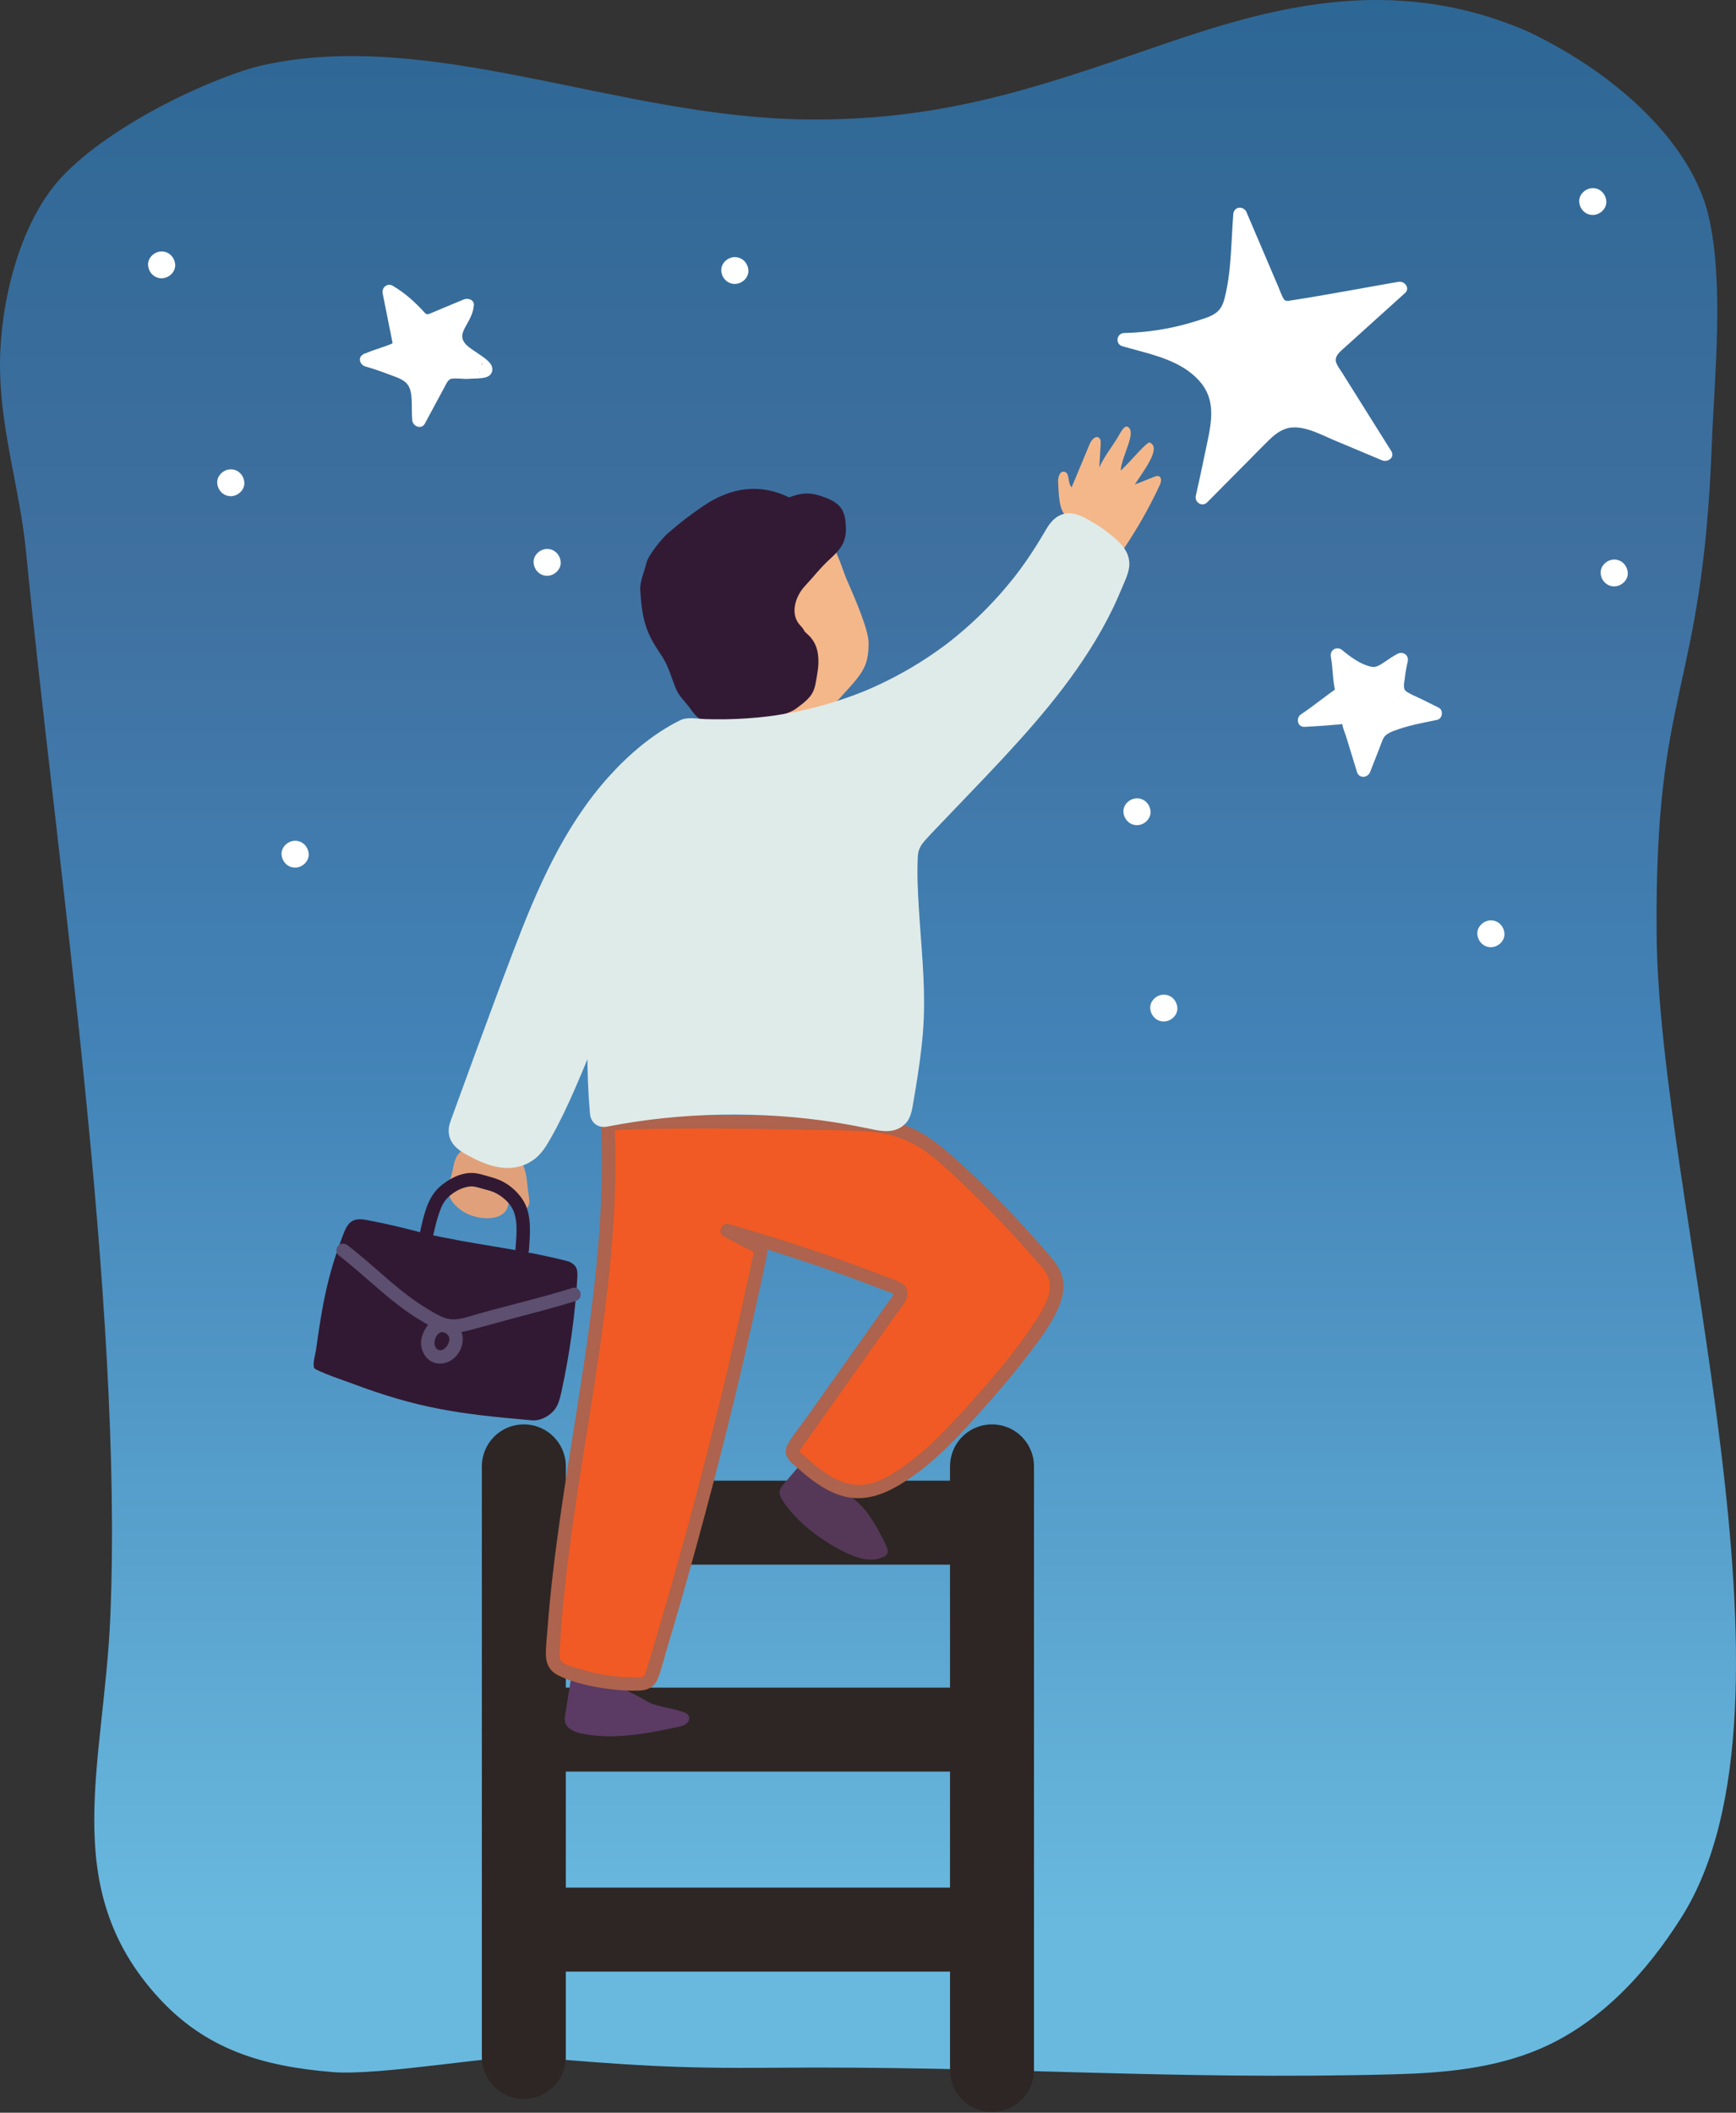 <svg width="517" height="629" viewBox="0 0 517 629" fill="none" xmlns="http://www.w3.org/2000/svg">
<rect x="0" y="0" width="517" height="629" fill="#333333" stroke="none"/>
<path d="M99.062 616.9C77.997 615.181 61.25 610.087 47.201 594.729C17.122 561.849 31.046 525.346 32.868 481.037C36.696 387.97 16.866 256.963 7.75 164.257C5.926 145.715 0.534 129.713 0.031 111.087C-0.49 91.752 5.509 66.52 18.274 52.823C33.65 36.324 65.305 22.206 78.734 19.308C128.899 8.481 184.02 34.777 239.529 35.55C280.637 36.123 309.111 26.011 345.856 13.379C377.966 2.34 414.656 -8.277 455.311 9.512C484.76 23.691 504.138 44.728 508.736 63.909C513.559 84.033 510.575 112.074 509.778 132.743C506.89 207.596 492.721 203.239 493.36 278.145C494.037 357.629 540.866 507.125 500.829 570.707C490.54 587.047 476.848 602.01 459.051 609.793C445.392 615.766 430.17 617.171 415.243 617.566C347.6 619.352 298.335 615.011 230.668 615.614C200.701 615.882 187.434 614.859 157.568 612.391C148.567 611.646 113.265 618.063 99.062 616.903V616.9Z" fill="url(#paint0_linear_697_1078)"/>
<path d="M156.004 436.566V612.389" stroke="#2D2624" stroke-width="25" stroke-linecap="round" stroke-linejoin="round"/>
<path d="M295.429 436.566V616.256" stroke="#2D2624" stroke-width="25" stroke-linecap="round" stroke-linejoin="round"/>
<path d="M156.004 574.492H295.429" stroke="#2D2624" stroke-width="25" stroke-linecap="round" stroke-linejoin="round"/>
<path d="M156.004 514.938H295.429" stroke="#2D2624" stroke-width="25" stroke-linecap="round" stroke-linejoin="round"/>
<path d="M156.004 453.323H295.429" stroke="#2D2624" stroke-width="25" stroke-linecap="round" stroke-linejoin="round"/>
<path d="M222.582 212.97C214.93 207.494 206.588 200.879 205.712 191.577C205.408 188.347 206.077 185.088 207.18 182.03C211.626 169.7 223.637 160.388 236.805 159.07C239.484 158.802 242.249 158.849 244.788 159.741C248.804 161.151 250.492 168.697 252.168 172.574C253.844 176.452 258.683 187.176 258.683 191.394C258.683 198.87 256.596 200.696 249.953 208.022C243.31 215.349 228.466 219.139 219.551 214.769" fill="#F4B78A"/>
<path d="M214.641 215.112C210.13 215.447 208.253 214.746 205.78 211.245C203.938 208.636 202.241 207.514 201.089 204.542C199.388 200.146 199.054 198.135 196.398 194.229C192.476 188.465 191.186 184.433 190.665 175.667C190.516 173.19 191.934 170.089 192.484 167.668C193.034 165.247 197.308 160.153 198.744 158.91C202.914 155.301 205.238 153.525 209.429 150.66C217.896 144.87 226.629 143.957 234.968 148.082C239.138 146.536 241.483 146.536 245.653 148.082C250.8 149.993 251.715 152.426 251.908 156.848C252.1 161.269 250.49 163.37 247.217 166.387C244.126 169.235 242.56 171.427 239.696 174.5C236.831 177.573 235.333 182.636 238.028 185.856C238.551 186.482 239.177 187.047 239.505 187.795C239.987 188.893 245.004 190.775 243.44 200.288C242.528 205.831 242.646 206.932 237.056 210.987C233.147 213.823 224.127 214.019 219.595 214.854C218.185 215.114 216.142 215.001 214.643 215.112H214.641Z" fill="#321A34"/>
<path d="M333.021 129.957C333.738 128.748 334.65 126.814 335.706 126.992C338.82 128.361 333.999 135.708 333.754 140.13C336.865 137.255 341.817 131.068 342.484 131.808C345.987 133.388 340.337 140.491 337.955 144.257C339.888 143.489 341.822 142.721 343.753 141.952C344.189 141.78 344.673 141.607 345.108 141.772C346.06 142.13 345.817 143.517 345.39 144.432C342.145 151.403 338.309 158.106 333.939 164.448C330.348 160.46 326.816 158.514 322.008 156.593C320.828 156.121 319.139 155 318.099 154.273C315.196 152.244 315.347 147.083 315.12 143.574C315.032 142.187 315.535 140.233 316.924 140.436C318.735 140.705 317.81 143.829 319.157 145.056C320.955 140.751 322.751 136.446 324.549 132.14C325.039 130.97 326.285 129.562 327.296 130.341C327.828 130.751 327.838 131.529 327.799 132.194C327.661 134.533 327.523 136.874 327.385 139.212C328.821 135.891 331.174 133.074 333.019 129.957H333.021Z" fill="#F4B78A"/>
<path d="M133.579 352.078C135.237 349.227 134.598 345.177 137.079 342.988C139.503 340.846 143.282 341.851 146.325 342.973C149.424 344.115 152.52 345.254 155.619 346.396L156.135 347.755C157.109 350.771 156.93 353.027 157.49 356.146C157.735 357.51 157.836 359.178 156.526 359.916C155.84 360.3 154.996 360.246 154.3 359.877C152.914 359.14 152.348 357.701 151.827 356.332C151.444 358.843 151.248 360.743 148.838 361.937C145.617 363.53 140.209 362.47 137.348 360.31C136.136 359.395 134.947 358.379 134.244 357.044C133.54 355.708 132.584 353.63 133.462 352.398C134.106 351.498 135.742 350.186 136.85 350.078C139.456 349.82 141.374 349.516 144.147 350.078C146.92 350.64 152.035 353.208 151.965 356.007" fill="#E0A17A"/>
<path d="M238.002 436.443C236.454 438.26 234.908 440.075 233.36 441.893C232.902 442.431 232.43 442.996 232.253 443.679C231.937 444.893 232.623 446.123 233.337 447.157C237.71 453.489 244.097 458.253 250.969 461.806C254.691 463.729 259.166 465.335 262.976 463.589C263.453 463.37 263.927 463.082 264.182 462.628C264.651 461.795 264.229 460.767 263.807 459.911C260.938 454.105 257.743 447.948 252.025 444.824C247.305 442.243 242.667 439.036 238.489 435.664" fill="#553857"/>
<path d="M169.989 500.138C169.444 503.49 168.902 506.841 168.357 510.193C168.224 511.018 168.091 511.871 168.292 512.683C168.818 514.789 171.271 515.741 173.421 516.169C182.821 518.035 192.528 516.164 201.9 514.153C202.786 513.962 203.708 513.756 204.412 513.189C205.116 512.621 205.522 511.585 205.082 510.801C204.785 510.273 204.191 509.984 203.617 509.767C199.541 508.218 195.515 508.368 191.833 506.045C190.553 505.238 188.713 504.366 187.376 503.657C182.224 500.92 178.646 500.401 170.723 500.115" fill="#5B3A63"/>
<path d="M383.444 125.439C383.027 125.514 382.61 125.617 382.198 125.749C379.467 126.628 377.345 128.726 375.334 130.753C369.577 136.556 363.82 142.359 358.063 148.162C359.669 141.253 360.63 136.1 361.965 130.057C363.296 124.011 363.241 117.03 359.059 112.43C353.002 105.769 345.856 104.387 334.775 101.149C343.06 100.966 351.314 99.473 359.126 96.743C361.081 96.06 363.085 95.25 364.474 93.727C366.001 92.053 366.575 89.754 367.057 87.55C368.766 79.715 368.654 71.746 369.303 63.757C372.879 72.138 376.454 80.522 380.027 88.903C380.389 89.751 380.793 90.651 381.575 91.146C382.542 91.76 383.796 91.584 384.927 91.388C395.619 89.535 406.312 87.681 417.002 85.828C410.935 91.303 404.868 96.779 398.801 102.255C397.3 103.611 395.679 105.233 395.737 107.241C395.773 108.468 396.448 109.577 397.102 110.621C402.265 118.852 407.427 127.087 412.587 135.318C406.588 132.802 400.589 130.286 394.587 127.77C391.043 126.282 387.147 124.774 383.438 125.439H383.444Z" fill="white"/>
<path d="M382.907 123.511C377.374 124.625 373.514 129.735 369.77 133.509C365.391 137.923 361.013 142.334 356.635 146.747L360.01 148.691C361.128 143.865 362.113 139.013 363.14 134.166C364.081 129.712 365.133 125.28 364.599 120.699C364.086 116.29 362.272 112.57 359.012 109.513C356.249 106.922 353.002 105.063 349.497 103.64C344.91 101.778 340.058 100.603 335.312 99.218C335.132 100.526 334.955 101.835 334.775 103.142C343.357 102.926 351.981 101.438 360.057 98.525C361.821 97.888 363.538 97.151 365 95.965C366.548 94.709 367.518 93.005 368.175 91.162C369.579 87.223 369.996 82.814 370.366 78.679C370.809 73.711 370.927 68.723 371.323 63.752C370.001 63.93 368.678 64.105 367.356 64.283C371 72.824 374.583 81.391 378.286 89.906C379.021 91.598 380.163 93.07 382.088 93.446C384.098 93.838 386.295 93.168 388.267 92.825C392.849 92.031 397.433 91.237 402.014 90.443C407.19 89.546 412.368 88.648 417.544 87.751L415.579 84.413C412.293 87.377 409.007 90.345 405.72 93.309C402.554 96.166 399.119 98.891 396.187 101.982C394.908 103.33 393.844 104.944 393.735 106.842C393.62 108.786 394.644 110.472 395.637 112.06C398.035 115.888 400.438 119.714 402.838 123.542C405.509 127.804 408.18 132.065 410.852 136.324C411.772 135.414 412.694 134.502 413.614 133.592C408.405 131.405 403.192 129.222 397.983 127.036C393.154 125.012 388.291 122.674 382.909 123.509C381.83 123.676 381.234 125.009 381.499 125.966C381.815 127.103 382.902 127.531 383.983 127.36C388.531 126.654 393.326 129.384 397.365 131.081C402.103 133.068 406.838 135.053 411.576 137.041C413.275 137.753 415.519 136.188 414.339 134.308C411.532 129.83 408.722 125.352 405.916 120.877C404.467 118.567 403.018 116.254 401.569 113.944C400.936 112.934 400.3 111.923 399.666 110.91C399.07 109.959 398.28 108.969 397.915 107.899C397.261 105.983 399.359 104.46 400.612 103.325C402.632 101.497 404.657 99.675 406.679 97.85C410.596 94.312 414.516 90.778 418.433 87.241C420.051 85.779 418.295 83.585 416.468 83.902C405.783 85.756 395.108 87.803 384.392 89.463C383.54 89.595 382.782 89.785 382.287 88.978C381.64 87.921 381.244 86.661 380.762 85.526C379.751 83.155 378.74 80.783 377.726 78.408C375.568 73.348 373.41 68.287 371.25 63.226C370.379 61.187 367.471 61.391 367.283 63.757C366.877 68.893 366.765 74.049 366.283 79.179C366.035 81.814 365.67 84.431 365.11 87.016C364.685 88.968 364.25 91.149 362.762 92.606C361.274 94.062 359.119 94.655 357.208 95.282C354.74 96.094 352.233 96.782 349.698 97.347C344.79 98.437 339.802 99.022 334.778 99.149C332.508 99.206 332.029 102.428 334.241 103.073C341.202 105.102 349.137 106.54 354.889 111.227C357.909 113.689 359.934 116.579 360.528 120.464C361.123 124.349 360.224 128.518 359.379 132.483C358.305 137.536 357.284 142.597 356.119 147.629C355.681 149.521 358.032 151.048 359.494 149.573C363.632 145.402 367.771 141.23 371.907 137.059C373.879 135.071 375.826 133.053 377.833 131.099C379.618 129.364 381.476 127.866 383.98 127.363C386.527 126.85 385.448 122.998 382.907 123.509V123.511Z" fill="white"/>
<path d="M399.802 206.217C395.452 209.053 392.82 211.562 388.471 214.398C392.766 214.209 395.632 213.952 398.937 213.66C399.518 213.609 400.115 213.354 400.646 213.588C401.295 213.872 401.566 214.619 401.772 215.292C403.208 219.971 404.647 224.651 406.082 229.33C407.279 226.28 408.475 223.227 409.671 220.178C410.007 219.319 410.359 218.437 410.998 217.767C412.337 216.362 414.649 215.645 416.483 214.985C420.166 213.665 422.477 213.439 427.424 212.41C424.505 210.956 421.583 209.502 418.665 208.048C417.828 207.633 416.942 207.169 416.496 206.357C416.1 205.637 416.121 204.771 416.176 203.951C416.343 201.394 416.72 198.849 417.304 196.351C413.88 197.97 411.138 201.43 407.774 200.409C403.977 199.257 401.321 197.468 398.298 194.975C399.023 198.744 398.715 202.536 399.851 206.138" fill="white"/>
<path d="M398.783 204.491C394.884 207.057 391.35 210.106 387.452 212.672C385.883 213.703 386.349 216.49 388.471 216.394C390.67 216.294 392.867 216.162 395.061 215.987C395.961 215.915 396.862 215.837 397.761 215.758C398.309 215.709 398.942 215.727 399.471 215.582C399.995 215.611 400.047 215.515 399.63 215.299C399.69 215.41 399.737 215.526 399.768 215.649C399.896 216.807 400.521 218.091 400.863 219.207C401.204 220.323 401.556 221.465 401.902 222.595C402.645 225.015 403.388 227.434 404.131 229.854C404.746 231.855 407.326 231.638 408.027 229.854C409.043 227.261 410.059 224.667 411.076 222.074C411.467 221.076 411.777 219.836 412.551 219.045C413.286 218.292 414.412 217.854 415.386 217.49C419.486 215.954 423.681 215.214 427.955 214.329C429.621 213.986 429.962 211.437 428.437 210.676C426.746 209.836 425.057 208.993 423.366 208.152C421.873 207.41 420.158 206.783 418.787 205.837C417.666 205.064 418.227 203.205 418.352 202.029C418.537 200.294 418.855 198.577 419.243 196.876C419.644 195.12 417.865 193.834 416.277 194.62C414.742 195.378 413.398 196.414 411.967 197.337C410.93 198.008 409.765 198.784 408.478 198.523C405.22 197.866 402.218 195.602 399.721 193.558C398.134 192.259 395.979 193.486 396.346 195.502C397.019 199.209 396.813 203.022 397.899 206.665C398.634 209.124 402.533 208.078 401.796 205.603C400.711 201.978 400.912 198.142 400.242 194.44L396.867 196.384C399.997 198.949 403.661 201.661 407.75 202.452C411.931 203.262 414.917 199.753 418.321 198.072C417.333 197.319 416.343 196.569 415.355 195.816C414.886 197.868 414.542 199.941 414.32 202.032C414.109 204.015 413.815 206.203 415.128 207.892C416.337 209.447 418.469 210.179 420.184 211.032C422.258 212.066 424.333 213.097 426.407 214.131L426.889 210.478C422.055 211.475 417.27 212.285 412.723 214.286C410.052 215.461 408.678 217.224 407.638 219.87C406.468 222.842 405.306 225.82 404.141 228.792H408.037C407.195 226.049 406.354 223.306 405.509 220.563C405.087 219.192 404.667 217.82 404.245 216.448C403.87 215.224 403.596 213.814 402.773 212.79C401.157 210.787 398.267 211.723 396.039 211.909C393.521 212.12 391.001 212.28 388.479 212.393L389.497 216.116C393.396 213.551 396.93 210.501 400.829 207.936C402.984 206.518 400.962 203.056 398.791 204.486L398.783 204.491Z" fill="white"/>
<path d="M109.225 107.22C111.527 106.078 115.431 105.14 117.729 103.997C118.143 103.791 118.581 103.564 118.805 103.162C119.063 102.698 118.967 102.126 118.863 101.608C117.875 96.665 116.887 91.723 115.9 86.781C119.199 88.676 122.165 91.138 124.625 94.023C125.169 94.662 125.751 95.361 126.571 95.565C127.369 95.763 128.195 95.438 128.953 95.124C132.333 93.711 135.716 92.298 139.096 90.888C138.927 94.43 135.101 97.287 135.672 100.79C136.216 104.126 139.453 105.421 142.609 107.916C143.086 108.295 144.861 109.486 144.668 110.058C144.53 110.471 143.284 110.574 142.844 110.574C140.759 110.574 139.977 110.832 138.413 110.832C135.794 110.832 134.056 110.383 132.68 111.347C131.539 112.149 129.756 115.973 129.094 117.192C127.658 119.829 126.225 122.464 124.789 125.101C124.341 120.628 125.399 116.274 122.754 112.969C121.985 112.007 120.828 111.448 119.699 110.943C116.33 109.437 112.851 108.169 109.301 107.148" fill="white"/>
<path d="M110.244 108.947C112.116 108.05 114.159 107.524 116.108 106.818C118.172 106.068 120.882 105.194 120.974 102.603C121.018 101.363 120.609 100.063 120.366 98.854C120.088 97.454 119.806 96.055 119.527 94.655C118.967 91.855 118.409 89.052 117.849 86.253C116.861 87.006 115.871 87.756 114.883 88.509C116.893 89.682 118.764 91.025 120.471 92.6C121.328 93.391 122.144 94.229 122.915 95.106C123.687 95.982 124.38 96.812 125.461 97.276C127.822 98.287 130.371 96.686 132.513 95.791C135.049 94.732 137.585 93.672 140.12 92.615C139.107 92.04 138.096 91.466 137.082 90.891C136.928 92.78 135.513 94.43 134.702 96.085C133.699 98.132 133.217 100.332 134.074 102.523C134.932 104.714 136.665 106.111 138.515 107.426C139.43 108.076 140.358 108.702 141.251 109.38C141.541 109.602 141.843 109.816 142.127 110.046C142.315 110.198 142.484 110.381 142.677 110.523C143.229 110.925 142.575 111.007 142.651 110.061L142.927 109.053C144.102 107.408 143.74 108.713 143.315 108.553C143.25 108.53 142.953 108.574 142.846 108.581C142.197 108.623 141.549 108.612 140.9 108.666C139.696 108.769 138.528 108.86 137.316 108.816C135.013 108.731 132.537 108.517 130.817 110.35C129.415 111.842 128.563 113.856 127.635 115.648C126.16 118.491 124.578 121.283 123.045 124.099L126.809 125.107C126.399 120.554 127.434 115.349 124.182 111.561C122.587 109.708 120.007 108.88 117.799 107.983C115.196 106.924 112.538 106.014 109.835 105.227C107.336 104.5 106.268 108.357 108.762 109.081C111.076 109.754 113.361 110.517 115.605 111.391C117.336 112.064 119.744 112.704 121.054 114.083C122.23 115.323 122.501 117.176 122.587 118.803C122.699 120.904 122.582 123.008 122.769 125.107C122.933 126.945 125.508 127.997 126.532 126.115C128.495 122.51 130.392 118.865 132.37 115.271C132.92 114.271 133.428 112.899 134.538 112.747C136.222 112.515 137.991 112.915 139.696 112.776C141.306 112.644 143.125 112.783 144.684 112.332C146.813 111.716 147.201 109.535 145.812 107.986C144.579 106.609 143.407 105.977 141.887 104.91C140.532 103.959 138.742 102.989 137.981 101.448C137.155 99.775 138.109 98.176 138.94 96.712C139.995 94.853 140.944 93.051 141.119 90.891C141.257 89.205 139.341 88.638 138.08 89.166C135.927 90.066 133.777 90.963 131.625 91.863C130.548 92.311 129.48 92.778 128.398 93.211C127.421 93.6 127.132 93.819 126.415 93.031C123.588 89.919 120.585 87.201 116.921 85.064C115.316 84.129 113.625 85.668 113.956 87.32C114.894 92.015 115.832 96.709 116.77 101.404C116.82 101.651 116.869 101.899 116.919 102.146C116.934 102.513 116.968 102.502 117.025 102.121C116.721 102.317 116.35 102.458 116.017 102.6C115.204 102.943 114.359 103.214 113.526 103.497C111.73 104.103 109.921 104.686 108.209 105.506C105.869 106.627 107.917 110.074 110.247 108.955L110.244 108.947Z" fill="white"/>
<path d="M157.531 372.146C157.797 368.049 158.264 363.566 156.867 359.609C155.749 356.443 153.036 353.633 150.102 351.978C148.832 351.261 147.43 350.787 146.028 350.395C144.306 349.913 142.461 349.268 140.662 349.214C137.084 349.108 133.36 351.132 130.801 353.47C127.155 356.804 126.118 362.272 125.081 366.858C124.513 369.364 128.406 370.434 128.977 367.92C129.415 365.987 129.855 364.048 130.457 362.158C130.981 360.511 131.599 358.637 132.709 357.27C134.361 355.239 137.259 353.522 139.896 353.238C141.288 353.089 142.7 353.653 144.029 354.001C145.158 354.298 146.396 354.612 147.402 355.087C149.554 356.105 151.908 358.139 152.846 360.325C154.386 363.911 153.737 368.384 153.492 372.151C153.325 374.719 157.365 374.708 157.531 372.151V372.146Z" fill="#311933"/>
<path d="M126.947 367.345C120.171 365.541 115.634 364.45 109.41 363.262C107.951 362.983 106.359 362.772 105.043 363.458C103.594 364.213 102.877 365.84 102.291 367.353C97.457 379.826 95.963 388.661 94.11 401.891C93.957 402.995 92.995 406.359 93.589 407.305C94.155 408.207 103.273 411.309 104.274 411.688C124.573 419.355 136.589 420.969 158.412 422.858C160.742 423.06 163.14 421.863 164.745 420.18C166.194 418.661 166.726 416.522 167.171 414.482C169.626 403.286 171.221 391.901 171.935 380.468C172.008 379.292 172.047 378.016 171.367 377.049C170.768 376.196 169.772 375.649 168.753 375.394C153.005 371.473 141.538 370.699 125.902 367.09" fill="#311933"/>
<path d="M100.761 373.656C108.827 379.867 115.887 387.351 124.601 392.726C126.837 394.105 129.198 395.518 131.731 396.292C134.382 397.099 137.092 396.766 139.724 396.072C144.869 394.716 149.979 393.242 155.126 391.896C160.617 390.46 166.106 389.006 171.526 387.32C173.997 386.552 172.941 382.692 170.452 383.466C161.052 386.392 151.449 388.619 141.973 391.282C139.589 391.953 137.069 392.953 134.549 392.785C132.029 392.618 129.866 391.184 127.833 389.993C123.655 387.549 119.853 384.585 116.186 381.45C112.017 377.884 107.969 374.182 103.617 370.831C102.749 370.163 101.608 370.011 100.761 370.831C100.055 371.514 99.901 372.994 100.761 373.656Z" fill="#5C4F70"/>
<path d="M128.927 392.793C126.272 395.399 124.273 399.15 126.081 402.788C127.89 406.426 132.128 406.941 135.098 404.451C137.71 402.262 138.833 398.098 136.706 395.214C134.58 392.329 130.731 391.89 128.054 394.046C127.202 394.731 127.348 396.157 128.054 396.871C128.883 397.709 130.069 397.549 130.911 396.871C131.752 396.193 133.144 396.967 133.566 397.74C134.254 399.006 133.399 400.72 132.365 401.527C131.072 402.535 129.701 401.862 129.43 400.272C129.12 398.462 130.59 396.791 131.784 395.621C133.631 393.809 130.775 390.98 128.927 392.795V392.793Z" fill="#5C4F70"/>
<path d="M180.965 333.733C183.673 386.643 167.567 438.712 164.633 491.608C164.56 492.928 164.521 494.346 165.245 495.455C165.933 496.509 167.169 497.061 168.352 497.517C175.318 500.208 182.826 501.513 190.303 501.33C191.168 501.309 192.085 501.253 192.799 500.768C193.678 500.175 194.043 499.087 194.35 498.079C206.833 457.078 217.513 415.538 226.35 373.618C226.459 373.103 226.564 372.551 226.368 372.064C226.134 371.479 225.532 371.138 224.971 370.839C222.157 369.344 219.342 367.849 216.53 366.356C233.405 371.164 250.042 376.777 266.369 383.17C267.119 383.464 267.951 383.84 268.211 384.596C268.495 385.418 267.966 386.282 267.461 386.993C257.25 401.41 247.039 415.824 236.829 430.24C236.394 430.856 235.938 431.547 236.021 432.292C236.104 433.03 236.691 433.597 237.243 434.099C242.81 439.173 249.304 444.587 256.854 444.051C260.234 443.811 263.411 442.36 266.332 440.661C275.315 435.432 282.542 427.757 289.487 420.067C297.235 411.49 304.834 402.707 310.972 392.936C313.426 389.027 315.709 384.346 314.206 379.994C313.544 378.076 312.207 376.467 310.886 374.92C302.377 364.974 293.224 355.567 283.504 346.776C279.383 343.05 275.06 339.372 269.897 337.278C264.068 334.914 257.602 334.744 251.306 334.602C228.046 334.087 204.766 333.571 181.52 334.463" fill="#F15A24"/>
<path d="M178.946 333.733C180.071 356.206 177.846 378.666 174.651 400.897C171.435 423.279 167.32 445.536 164.698 468.003C164.039 473.644 163.476 479.298 163.051 484.962C162.851 487.617 162.493 490.352 162.585 493.013C162.671 495.519 163.812 497.555 166.1 498.71C170.927 501.149 176.697 502.281 182.031 502.928C184.768 503.261 187.548 503.423 190.303 503.33C193.057 503.237 194.944 502.196 195.955 499.626C196.94 497.12 197.569 494.431 198.337 491.855C199.182 489.038 200.016 486.217 200.842 483.394C202.447 477.911 204.019 472.417 205.561 466.915C208.665 455.83 211.639 444.708 214.479 433.555C217.32 422.4 220.03 411.214 222.608 399.997C223.905 394.348 225.169 388.69 226.399 383.026C227.007 380.234 227.611 377.444 228.195 374.647C228.445 373.448 228.711 372.205 228.112 371.058C227.481 369.849 226.261 369.261 225.102 368.645C222.584 367.307 220.067 365.972 217.549 364.634C217.031 365.851 216.512 367.067 215.993 368.287C228.729 371.922 241.332 376.003 253.768 380.54C256.857 381.667 259.937 382.822 263.004 384.003C263.791 384.304 264.581 384.601 265.363 384.918C265.616 385.018 266.319 385.183 266.436 385.451C266.173 384.848 265.845 385.802 265.72 385.99C265.53 386.274 265.324 386.552 265.126 386.831C264.581 387.602 264.036 388.37 263.489 389.141C259.622 394.598 255.757 400.056 251.889 405.516C247.972 411.044 244.058 416.574 240.141 422.101C238.335 424.651 236.201 427.164 234.663 429.879C233.96 431.119 233.759 432.529 234.434 433.829C235.109 435.128 236.339 436.007 237.384 436.933C241.468 440.547 246.026 444.159 251.439 445.53C257.417 447.044 263.041 445.01 268.128 441.931C278.305 435.775 286.289 426.726 294.087 417.948C298.197 413.32 302.202 408.597 305.947 403.673C309.569 398.911 313.492 393.843 315.647 388.231C316.705 385.475 317.124 382.311 316.15 379.468C315.212 376.733 313.223 374.567 311.36 372.409C307.24 367.64 302.974 362.997 298.564 358.485C294.155 353.973 289.607 349.599 284.927 345.368C280.491 341.359 275.847 337.497 270.207 335.272C264.568 333.047 258.115 332.769 252.007 332.63C245.309 332.475 238.609 332.331 231.911 332.215C218.386 331.978 204.855 331.874 191.33 332.179C188.056 332.253 184.783 332.351 181.513 332.475C178.922 332.573 178.909 336.569 181.513 336.471C194.6 335.976 207.701 335.912 220.796 336.051C227.345 336.12 233.895 336.239 240.444 336.373C246.656 336.502 252.927 336.425 259.121 336.951C264.995 337.448 270.314 339.121 275.151 342.491C279.988 345.86 284.239 350.099 288.466 354.146C292.906 358.397 297.217 362.78 301.392 367.287C303.479 369.54 305.533 371.824 307.55 374.139C309.317 376.165 311.623 378.308 312.387 380.953C313.127 383.518 312.267 386.248 311.128 388.568C309.833 391.206 308.152 393.67 306.489 396.091C303.138 400.969 299.448 405.602 295.604 410.105C291.77 414.596 287.827 419.01 283.782 423.318C279.738 427.626 275.829 431.49 271.294 434.937C267.005 438.198 261.641 442.014 256.017 442.091C250.821 442.163 246.19 439.085 242.354 435.917C241.366 435.1 240.402 434.254 239.448 433.395C239.06 433.047 238.372 432.63 238.127 432.161C237.832 431.599 238.049 432.333 238.095 431.996C238.14 431.686 238.541 431.297 238.721 431.042C240.545 428.446 242.388 425.862 244.222 423.274C247.988 417.956 251.757 412.637 255.522 407.318C259.288 402 263.056 396.681 266.822 391.363C268.347 389.208 271.51 386.114 269.806 383.288C269.157 382.211 268.024 381.698 266.903 381.247C265.339 380.618 263.76 380.025 262.183 379.424C250.367 374.923 238.39 370.829 226.287 367.15C223.22 366.217 220.145 365.314 217.065 364.435C214.891 363.814 213.468 367.003 215.509 368.088C217.953 369.385 220.395 370.684 222.84 371.981C223.186 372.167 224.158 372.492 224.398 372.822C224.484 372.94 224.333 373.425 224.247 373.835C223.952 375.232 223.655 376.629 223.356 378.024C222.212 383.363 221.036 388.695 219.832 394.021C217.406 404.756 214.857 415.463 212.189 426.138C206.872 447.412 201.076 468.568 194.806 489.587C194.014 492.245 193.235 494.905 192.406 497.553C192.153 498.357 192.01 499.144 191.074 499.301C189.896 499.497 188.57 499.365 187.381 499.332C182.029 499.187 176.728 498.244 171.646 496.576C170.028 496.045 166.937 495.498 166.65 493.472C166.496 492.392 166.681 491.211 166.747 490.131C166.83 488.736 166.924 487.339 167.025 485.944C167.419 480.527 167.938 475.119 168.547 469.72C170.966 448.338 174.828 427.151 177.981 405.872C181.132 384.601 183.631 363.149 183.261 341.614C183.217 338.985 183.126 336.358 182.993 333.733C182.86 331.109 178.826 331.158 178.953 333.733H178.946Z" fill="#AD634D"/>
<path d="M266.241 332.188C266.416 332.067 266.577 331.927 266.726 331.762C267.419 331.004 267.62 329.937 267.792 328.929C269.196 320.754 270.606 312.556 271.018 304.273C271.815 288.234 268.868 272.212 269.259 256.158C269.295 254.643 269.366 253.101 269.863 251.665C270.575 249.608 272.094 247.937 273.587 246.339C295.494 222.881 320.361 200.434 331.627 170.505C332.057 169.366 332.469 168.146 332.216 166.958C331.956 165.731 331.03 164.756 330.103 163.9C327.272 161.286 324.036 159.097 320.546 157.44C319.725 157.048 318.824 156.679 317.927 156.839C316.564 157.081 315.733 158.414 315.055 159.608C292.419 199.338 250.737 221.223 204.753 217.81C191.444 224.678 181.002 236.145 173.204 248.842C165.381 261.583 160.005 275.618 154.756 289.593C149.114 304.615 143.568 319.674 138.119 334.766C137.817 335.606 137.509 336.506 137.728 337.372C138.028 338.558 139.195 339.29 140.266 339.899C145.236 342.729 151.642 345.532 156.325 342.255C157.961 341.11 159.066 339.38 160.067 337.666C163.58 331.646 166.337 325.23 169.087 318.833C172.746 310.323 176.405 301.811 180.064 293.3C178.729 306.008 178.622 318.841 179.746 331.569C206.572 326.312 234.496 326.614 261.201 332.453C262.89 332.822 264.896 333.121 266.241 332.188Z" fill="#DFEBE9"/>
<path d="M269.097 335.013C271.273 333.319 271.604 330.499 272.032 327.99C272.488 325.319 272.936 322.646 273.342 319.967C274.179 314.43 274.877 308.861 275.104 303.262C275.542 292.436 274.338 281.645 273.673 270.855C273.35 265.601 273.058 260.283 273.34 255.021C273.441 253.103 274.051 251.835 275.404 250.303C276.918 248.586 278.526 246.944 280.1 245.284C286.362 238.687 292.729 232.19 298.916 225.523C311.323 212.151 323.259 197.894 331.268 181.441C332.341 179.234 333.332 176.989 334.272 174.723C335.213 172.459 336.495 169.917 336.318 167.409C336.102 164.336 334.215 162.131 331.961 160.19C330.077 158.569 328.052 157.071 325.917 155.787C323.613 154.4 320.919 152.76 318.146 152.827C315.149 152.899 313.051 155.034 311.649 157.442C309.58 160.992 307.422 164.472 305.037 167.824C304.488 168.6 303.927 169.368 303.357 170.131C303.054 170.536 302.749 170.938 302.439 171.34C302.285 171.541 302.132 171.74 301.975 171.938C302.319 171.497 301.939 171.98 301.788 172.17C300.539 173.74 299.249 175.277 297.92 176.78C295.332 179.706 292.596 182.506 289.722 185.156C288.275 186.491 286.792 187.788 285.276 189.046C284.52 189.673 283.756 190.291 282.985 190.897C282.792 191.049 282.599 191.199 282.406 191.351C282.378 191.372 281.898 191.745 282.232 191.488C282.599 191.204 281.989 191.671 281.909 191.733C281.664 191.916 281.419 192.101 281.174 192.282C278.033 194.607 274.773 196.773 271.406 198.76C268.044 200.745 264.581 202.558 261.029 204.187C260.195 204.569 259.358 204.94 258.517 205.303C258.292 205.399 258.066 205.497 257.842 205.59C257.253 205.837 258.381 205.37 257.789 205.61C257.279 205.816 256.768 206.025 256.257 206.226C254.43 206.946 252.585 207.616 250.724 208.24C246.979 209.495 243.169 210.555 239.312 211.421C237.428 211.844 235.536 212.22 233.634 212.548C232.709 212.708 231.784 212.857 230.853 212.994C230.355 213.068 229.86 213.138 229.362 213.205C230.155 213.097 228.583 213.301 228.377 213.324C224.338 213.801 220.275 214.071 216.21 214.141C214.146 214.177 212.082 214.159 210.018 214.092C207.607 214.015 204.725 213.36 202.523 214.453C194.47 218.444 187.277 224.587 181.317 231.208C167.872 246.142 159.924 264.668 152.877 283.173C149.07 293.171 145.361 303.207 141.668 313.249C139.784 318.377 137.91 323.507 136.047 328.643C135.612 329.846 135.174 331.05 134.739 332.254C134.22 333.688 133.587 335.16 133.616 336.714C133.67 339.8 135.664 341.876 138.218 343.345C142.276 345.681 147.133 347.983 151.954 347.707C154.785 347.545 157.326 346.609 159.515 344.822C161.467 343.229 162.806 340.991 164.031 338.836C169.259 329.64 173.077 319.663 177.241 309.97C179.342 305.084 181.442 300.196 183.543 295.311L176.016 293.295C174.698 306.012 174.591 318.828 175.698 331.563C175.933 334.276 178.08 335.949 180.811 335.418C192.057 333.229 203.203 332.064 214.795 331.86C226.386 331.656 237.725 332.422 248.642 334.144C251.835 334.647 255.011 335.229 258.175 335.887C261.545 336.588 265.105 337.542 268.274 335.634C270.134 334.513 270.838 332.053 269.723 330.166C268.607 328.279 266.066 327.606 264.195 328.733C263.52 329.14 263.984 328.875 264.135 328.792C264.521 328.583 264.422 328.81 264.044 328.805C264.138 328.805 262.811 328.756 263.351 328.802C263.794 328.838 262.957 328.735 262.863 328.717C261.443 328.447 260.036 328.117 258.618 327.833C255.856 327.284 253.083 326.791 250.3 326.361C244.459 325.453 238.58 324.768 232.683 324.35C221.276 323.538 209.801 323.695 198.421 324.822C191.796 325.479 185.197 326.441 178.667 327.712L183.78 331.566C182.672 318.828 182.779 306.015 184.098 293.297C184.27 291.64 182.727 289.804 181.132 289.443C179.537 289.082 177.28 289.631 176.571 291.279C173.59 298.214 170.609 305.149 167.627 312.084C164.646 319.019 162.04 325.415 158.686 331.816C157.878 333.358 157.044 334.894 156.137 336.379C155.989 336.624 155.837 336.866 155.681 337.106C155.715 337.055 154.907 338.194 155.308 337.681C155.092 337.96 154.847 338.217 154.597 338.467C154.448 338.62 154.295 338.764 154.136 338.903C154.396 338.728 154.331 338.769 153.945 339.027C153.906 339.05 152.76 339.635 153.508 339.321C153.276 339.419 153.018 339.491 152.778 339.558C152.679 339.586 151.472 339.78 152.345 339.687C152.025 339.72 151.702 339.728 151.379 339.728C149.976 339.728 149.202 339.524 147.469 338.929C146.706 338.666 146.432 338.553 146.054 338.38C145.343 338.052 144.639 337.71 143.946 337.346C143.253 336.982 142.62 336.642 141.978 336.258C141.767 336.132 141.538 336.003 141.337 335.853C141.65 336.103 141.637 336.075 141.296 335.768C141.449 335.92 141.559 336.098 141.621 336.304V337.117C141.666 336.895 141.723 336.678 141.796 336.464C141.911 336.085 142.054 335.714 142.187 335.343C142.476 334.538 142.768 333.737 143.057 332.935C143.756 331.009 144.454 329.083 145.153 327.158C150.214 313.249 155.321 299.356 160.586 285.522C165.43 272.789 170.544 260.34 178.026 248.731C185.268 237.496 194.717 227.537 206.789 221.256L204.751 221.803C225.073 223.28 245.528 219.836 264.109 211.537C282.412 203.365 298.144 190.358 310.106 174.462C313.153 170.415 315.92 166.174 318.443 161.788C318.706 161.33 318.959 160.848 319.285 160.425L319.089 160.688C319.384 160.414 319.415 160.368 319.183 160.546C319.089 160.559 318.438 160.744 318.375 160.791C318.167 160.951 318.305 160.752 318.628 160.922C318.13 160.662 319.418 161.332 319.308 161.278C319.973 161.613 320.624 161.966 321.268 162.34C323.937 163.887 325.625 165.266 327.856 167.313C328.489 167.893 328.164 167.579 328.044 167.473C328.263 167.664 328.403 167.721 328.32 168.017C328.33 167.981 328.273 167.739 328.281 167.684C328.234 168.058 328.085 168.435 327.963 168.79C327.483 170.208 326.9 171.601 326.319 172.98C326.501 172.547 325.985 173.745 325.889 173.962C325.605 174.604 325.313 175.243 325.016 175.88C324.421 177.151 323.804 178.409 323.163 179.654C320.598 184.638 317.669 189.43 314.484 194.048C308.259 203.076 301.183 211.248 293.495 219.55C285.812 227.846 277.744 235.797 270.132 244.155C267.807 246.707 265.949 249.422 265.477 252.897C265.037 256.145 265.149 259.476 265.227 262.745C265.391 269.51 265.978 276.257 266.452 283.003C266.913 289.575 267.276 296.162 267.041 302.751C266.806 309.366 265.936 315.644 264.87 322.105C264.607 323.693 264.338 325.278 264.065 326.864C263.942 327.578 263.778 328.289 263.661 329.003C263.645 329.096 263.489 329.779 263.666 329.122L263.864 328.934C263.718 329.094 263.557 329.235 263.379 329.359C261.665 330.695 261.964 333.61 263.379 335.01C265.073 336.686 267.372 336.351 269.092 335.01L269.097 335.013Z" fill="#DFEBE9"/>
<path d="M68.73 147.723C70.843 147.723 72.866 145.885 72.769 143.727C72.673 141.57 70.994 139.731 68.73 139.731C66.616 139.731 64.594 141.57 64.69 143.727C64.787 145.885 66.465 147.723 68.73 147.723Z" fill="white"/>
<path d="M218.839 84.534C220.953 84.534 222.975 82.696 222.879 80.538C222.782 78.38 221.104 76.542 218.839 76.542C216.726 76.542 214.703 78.38 214.8 80.538C214.896 82.696 216.575 84.534 218.839 84.534Z" fill="white"/>
<path d="M338.606 245.669C340.72 245.669 342.742 243.831 342.646 241.673C342.549 239.515 340.871 237.677 338.606 237.677C336.493 237.677 334.47 239.515 334.567 241.673C334.663 243.831 336.342 245.669 338.606 245.669Z" fill="white"/>
<path d="M87.892 258.306C90.006 258.306 92.028 256.468 91.932 254.31C91.835 252.153 90.157 250.314 87.892 250.314C85.779 250.314 83.756 252.153 83.853 254.31C83.949 256.468 85.627 258.306 87.892 258.306Z" fill="white"/>
<path d="M474.343 63.999C476.457 63.999 478.479 62.161 478.383 60.003C478.286 57.845 476.608 56.007 474.343 56.007C472.23 56.007 470.207 57.845 470.304 60.003C470.4 62.161 472.079 63.999 474.343 63.999Z" fill="white"/>
<path d="M444.003 282.001C446.117 282.001 448.139 280.163 448.043 278.005C447.946 275.847 446.268 274.009 444.003 274.009C441.89 274.009 439.868 275.847 439.964 278.005C440.06 280.163 441.739 282.001 444.003 282.001Z" fill="white"/>
<path d="M480.731 174.579C482.844 174.579 484.867 172.741 484.77 170.583C484.674 168.425 482.995 166.587 480.731 166.587C478.617 166.587 476.595 168.425 476.691 170.583C476.788 172.741 478.466 174.579 480.731 174.579Z" fill="white"/>
<path d="M48.134 82.854C50.248 82.854 52.27 81.016 52.173 78.858C52.077 76.701 50.399 74.862 48.134 74.862C46.02 74.862 43.998 76.701 44.095 78.858C44.191 81.016 45.869 82.854 48.134 82.854Z" fill="white"/>
<path d="M162.947 171.422C165.06 171.422 167.083 169.583 166.986 167.426C166.89 165.268 165.212 163.43 162.947 163.43C160.833 163.43 158.811 165.268 158.907 167.426C159.004 169.583 160.682 171.422 162.947 171.422Z" fill="white"/>
<path d="M346.591 304.119C348.705 304.119 350.727 302.281 350.631 300.123C350.534 297.965 348.856 296.127 346.591 296.127C344.478 296.127 342.455 297.965 342.552 300.123C342.648 302.281 344.327 304.119 346.591 304.119Z" fill="white"/>
<defs>
<linearGradient id="paint0_linear_697_1078" x1="258.501" y1="617.999" x2="258.501" y2="0.001" gradientUnits="userSpaceOnUse">
<stop offset="0.07" stop-color="#69B9DF"/>
<stop offset="0.5" stop-color="#4282B6"/>
<stop offset="0.73" stop-color="#3F709F"/>
<stop offset="1" stop-color="#2D6795"/>
</linearGradient>
</defs>
</svg>
